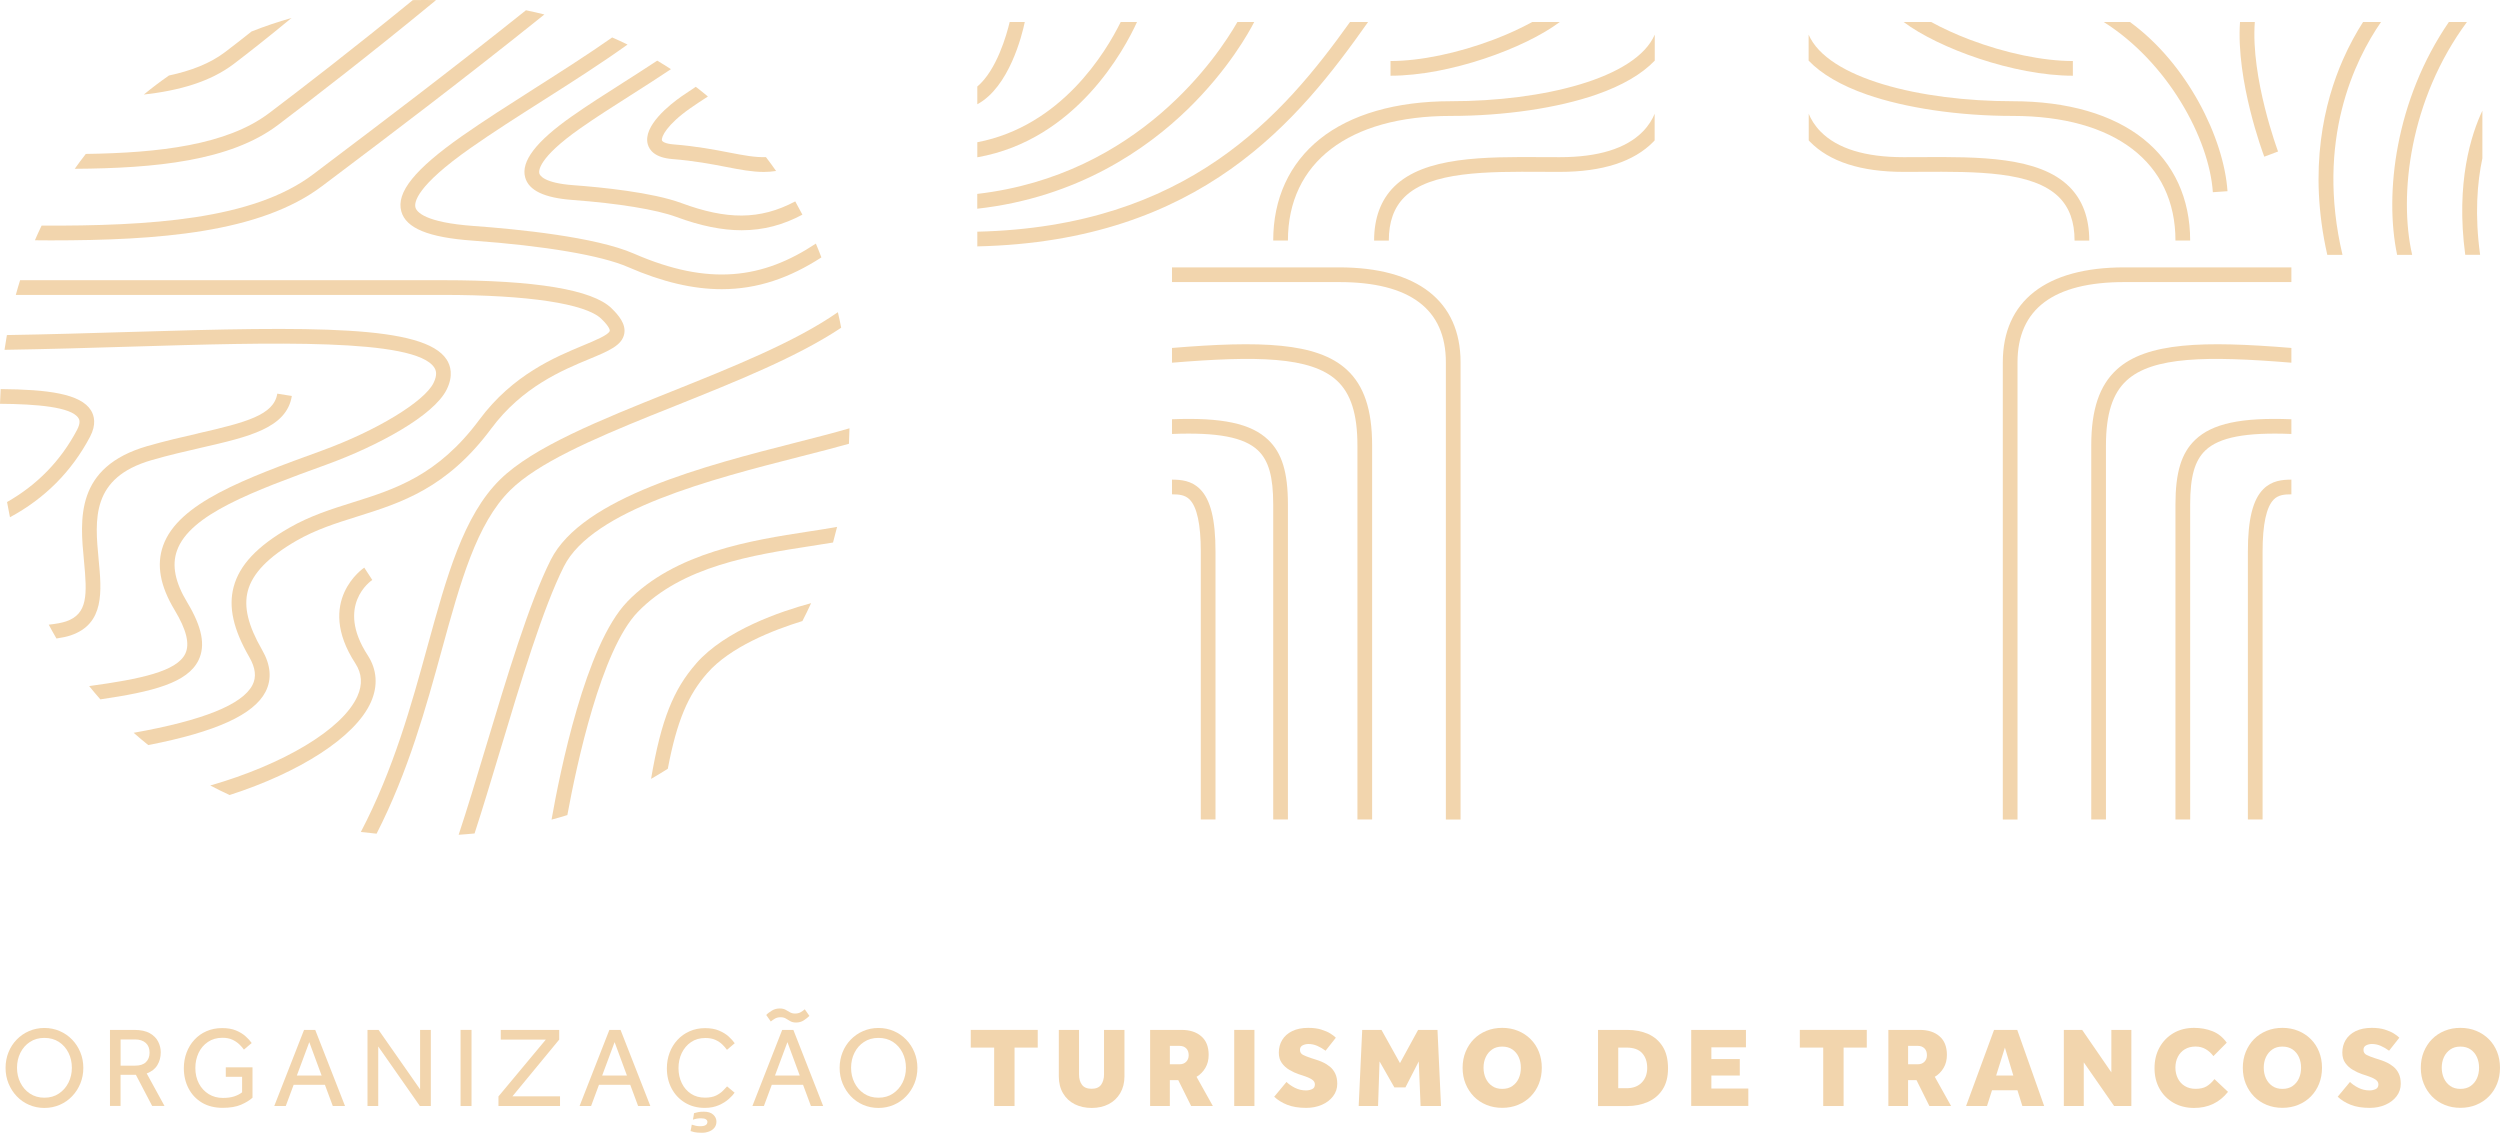 <?xml version="1.0" encoding="UTF-8"?>
<svg id="Camada_2" data-name="Camada 2" xmlns="http://www.w3.org/2000/svg" viewBox="0 0 453.95 205.7">
  <defs>
    <style>
      .cls-1 {
        fill: #f2d5ad;
        stroke-width: 0px;
      }
    </style>
  </defs>
  <g id="OPCAO_1" data-name="OPCAO 1">
    <g>
      <g>
        <g>
          <g>
            <path class="cls-1" d="M350.65,3.99c2.02,1.11,4.42,2.22,7,3.2,6.51,2.47,13.34,3.89,18.74,3.89v2.67c-10.69,0-24.38-4.98-30.74-9.76h4.99Z"/>
            <path class="cls-1" d="M328.41,6.29c3.44,7.95,20.34,12.09,37.05,12.09,9.94,0,18.16,2.38,23.77,6.87,5.53,4.44,8.46,10.81,8.46,18.43h-2.67c0-14.17-11.05-22.63-29.55-22.63-9.75,0-19.41-1.42-26.5-3.89-4.69-1.64-8.22-3.71-10.56-6.15v-4.72Z"/>
            <path class="cls-1" d="M328.41,20.62c.41,1.01,1.08,2.16,2.18,3.28,3.03,3.08,8.1,4.64,15.06,4.64,1.05,0,2.1,0,3.16-.01,10.53-.06,21.42-.11,26.94,5.38,2.4,2.39,3.62,5.68,3.62,9.78h-2.67c0-3.41-.93-5.99-2.83-7.89-4.73-4.71-15.06-4.65-25.04-4.6-1.06,0-2.12.01-3.17.01-7.74,0-13.47-1.85-17.02-5.49-.08-.08-.14-.16-.21-.23v-4.86Z"/>
            <path class="cls-1" d="M385.74,48.55h30.33s0,2.67,0,2.67h-30.33c-12.87,0-19.4,4.9-19.4,14.57v83.02s-2.67,0-2.67,0v-83.02c0-11.12,7.84-17.24,22.07-17.24Z"/>
            <path class="cls-1" d="M384.34,67.12c5.42-4.98,15.76-5.25,31.73-3.94v2.68c-15.35-1.26-25.19-1.12-29.92,3.23-2.56,2.35-3.75,6.1-3.75,11.79v67.92s-2.67,0-2.67,0v-67.92c0-6.49,1.47-10.87,4.61-13.76Z"/>
            <path class="cls-1" d="M416.07,87.09v2.67c-1.27,0-2.37.1-3.2.94-1.34,1.34-2.03,4.52-2.03,9.46v48.64s-2.67,0-2.67,0v-48.64c0-5.83.89-9.43,2.81-11.35,1.56-1.56,3.46-1.71,5.09-1.72Z"/>
            <path class="cls-1" d="M416.07,76.13v2.67c-8.27-.33-13.11.59-15.62,2.99-1.94,1.85-2.76,4.78-2.76,9.81v57.2s-2.67,0-2.67,0v-57.2c0-5.83,1.07-9.34,3.59-11.74,3.1-2.96,8.36-4.09,17.47-3.73Z"/>
          </g>
          <path class="cls-1" d="M401.8,34.9l2.67-.18c-.65-9.6-7.27-23.13-17.72-30.73h-4.76c11.65,7.35,19.16,21.17,19.82,30.91Z"/>
          <path class="cls-1" d="M406.74,3.99c-.74,10.67,4.17,23.85,4.41,24.46l2.5-.94c-.05-.14-4.99-13.4-4.22-23.52h-2.68Z"/>
          <path class="cls-1" d="M432.35,3.99h-3.26c-1.21,1.89-2.49,4.18-3.67,6.87-3.31,7.53-6.39,19.69-2.83,35.42h2.76c-4.92-20.84,2.26-35.43,7-42.29Z"/>
          <path class="cls-1" d="M447.95,3.99h-3.28c-9.71,14.15-11.73,31.17-9.4,42.29h2.73c-2.49-10.9-.43-28.27,9.95-42.29Z"/>
          <path class="cls-1" d="M450.75,28.74v-8.64c-2.01,4.26-4.87,13.01-3.11,26.17h2.7c-1-7.25-.53-13.11.41-17.53Z"/>
        </g>
        <g>
          <path class="cls-1" d="M45.67,5.72c-1.81,1.44-3.43,2.7-4.83,3.76-2.73,2.07-6.21,3.39-10.16,4.23-1.58,1.1-3.1,2.25-4.57,3.46,6.41-.72,12.04-2.3,16.34-5.56,2.74-2.08,6.34-4.92,10.49-8.35-2.49.71-4.92,1.53-7.27,2.46Z"/>
          <path class="cls-1" d="M13.59,30.65c14.57-.09,28.23-1.41,36.89-7.96C56.88,17.84,67.43,9.7,79.18.02c-.69-.01-1.38-.02-2.07-.02s-1.44,0-2.15.02c-10.7,8.74-20.18,16.05-26.11,20.53-7.66,5.79-19.94,7.21-33.27,7.4-.69.88-1.35,1.78-2,2.69Z"/>
          <path class="cls-1" d="M95.52,1.85c-14.18,11.33-27.14,21.1-35.26,27.23-1.26.95-2.39,1.8-3.38,2.56-10.95,8.29-29.73,9.4-49.33,9.33-.42.88-.83,1.76-1.21,2.66.94,0,1.89.02,2.83.02,19.47,0,38.04-1.33,49.33-9.87.99-.75,2.12-1.6,3.38-2.55,8.45-6.37,22.12-16.68,36.97-28.6-1.1-.28-2.2-.53-3.32-.76Z"/>
          <path class="cls-1" d="M111.03,55.96c-3.5-3.37-13.78-5.08-30.56-5.08H3.65c-.28.88-.53,1.77-.78,2.67h77.61c15.38,0,25.84,1.58,28.7,4.33,1.61,1.55,1.55,2.13,1.54,2.19-.13.7-2.7,1.77-4.77,2.63-5.11,2.12-12.84,5.33-18.9,13.5-7.55,10.18-15.4,12.64-22.98,15.02-3.82,1.2-7.77,2.44-11.57,4.63-5.83,3.35-9.03,6.77-10.08,10.74-.96,3.64-.06,7.68,2.84,12.71,1.14,1.97,1.33,3.64.58,5.09-1.84,3.55-8.95,6.42-21.57,8.67.86.76,1.75,1.51,2.65,2.23,12.38-2.41,19.16-5.55,21.29-9.67,1.18-2.29.97-4.87-.64-7.65-2.52-4.38-3.34-7.77-2.57-10.68.85-3.19,3.74-6.17,8.83-9.11,3.55-2.04,7.19-3.18,11.04-4.39,7.99-2.51,16.25-5.1,24.33-15.97,5.62-7.57,12.93-10.61,17.78-12.62,3.59-1.49,5.97-2.48,6.37-4.6.34-1.79-1.06-3.41-2.31-4.62Z"/>
          <path class="cls-1" d="M23.84,60.27c-7.45.22-15.04.45-22.59.57-.16.89-.3,1.78-.43,2.68,7.73-.12,15.49-.35,23.1-.58,25.31-.76,51.48-1.55,54.94,3.81.3.46.61,1.26-.14,2.79-1.67,3.4-10.39,8.69-20.29,12.29-13.99,5.09-26.07,9.49-28.82,17.27-1.23,3.48-.54,7.29,2.09,11.66,2.16,3.58,2.8,6.18,1.94,7.95-1.55,3.2-8.06,4.58-17.45,5.87.66.82,1.34,1.62,2.03,2.41,9.56-1.39,15.84-3.01,17.83-7.12,1.3-2.68.64-6.02-2.06-10.5-2.2-3.64-2.81-6.71-1.86-9.38,2.33-6.6,13.86-10.79,27.21-15.65,9.15-3.33,19.43-8.83,21.78-13.63,1.24-2.53.68-4.34-.01-5.41-4.07-6.31-24.41-6.02-57.26-5.03Z"/>
          <path class="cls-1" d="M14.25,75.93c.12.19.47.76-.27,2.15-2.95,5.58-7.2,9.95-12.7,13.08.16.93.34,1.85.53,2.76,6.31-3.4,11.18-8.27,14.53-14.59,1.2-2.27.76-3.86.19-4.8-1.87-3.04-7.86-3.81-16.41-3.88-.05.88-.09,1.77-.12,2.67,6.54.05,12.98.55,14.25,2.61Z"/>
          <path class="cls-1" d="M35.92,78.71c-2.8.64-5.96,1.37-9.17,2.29-13.13,3.8-12.23,13.26-11.5,20.86.58,6.11.72,9.63-3.27,10.98-.71.24-1.77.44-3.13.59.45.85.92,1.68,1.4,2.51,1.03-.15,1.91-.34,2.59-.57,6.18-2.09,5.62-8.03,5.07-13.77-.69-7.3-1.41-14.85,9.59-18.04,3.13-.91,6.12-1.59,9.02-2.26,8.68-1.99,15.53-3.56,16.47-9.4l-2.64-.42c-.62,3.88-5.63,5.21-14.43,7.22Z"/>
          <path class="cls-1" d="M67.6,105.31l-1.46-2.24c-.09.06-8.99,6.05-1.62,17.38,1.21,1.87,1.34,3.82.38,5.97-2.72,6.07-13.56,12.43-26.72,16.21,1.15.61,2.32,1.18,3.51,1.73,12.7-4.09,22.81-10.49,25.65-16.85,1.32-2.96,1.13-5.9-.57-8.52-5.89-9.05.57-13.51.84-13.69Z"/>
          <path class="cls-1" d="M118.31,75.42c1.5-.61,3.01-1.21,4.54-1.82,10.82-4.34,21.92-8.78,29.89-14.09-.18-.95-.38-1.89-.6-2.82-7.75,5.4-19.17,9.98-30.29,14.43-12.87,5.16-25.03,10.03-31.06,15.97-6.65,6.56-9.66,17.52-13.15,30.21-2.9,10.57-6.16,22.4-12.12,33.77.95.12,1.9.22,2.86.31,5.78-11.32,8.98-22.95,11.84-33.37,3.38-12.32,6.31-22.96,12.45-29.02,4.96-4.89,14.77-9.17,25.63-13.57"/>
          <path class="cls-1" d="M144.68,80.32c-16.43,4.19-38.94,9.94-44.68,21.35-3.9,7.76-7.92,21.13-11.81,34.06-1.72,5.73-3.36,11.19-4.91,15.85.97-.06,1.93-.15,2.89-.24,1.45-4.45,2.98-9.54,4.58-14.85,3.85-12.82,7.84-26.08,11.64-33.63,5.19-10.32,27.02-15.89,42.95-19.96,3.3-.84,6.26-1.6,8.81-2.32.05-.93.08-1.87.1-2.81-2.72.8-6.01,1.64-9.57,2.55Z"/>
          <path class="cls-1" d="M113.89,109.27c-7.57,7.84-12.22,30.95-13.74,39.56.97-.26,1.93-.53,2.87-.83,1.69-9.2,6.14-29.99,12.78-36.87,8.08-8.37,21.03-10.37,31.43-11.98,1.41-.22,2.75-.43,4.03-.64.26-.94.51-1.89.74-2.84-1.59.29-3.33.56-5.17.84-10.23,1.58-24.24,3.74-32.95,12.76Z"/>
          <path class="cls-1" d="M126.43,120.46c-4.12,4.69-6.37,10.15-8.21,20.97,1.03-.59,2.05-1.21,3.04-1.84,1.66-8.75,3.7-13.42,7.17-17.37,4.17-4.75,11.88-7.79,17.27-9.45.55-1.07,1.08-2.15,1.58-3.25-5.52,1.49-15.55,4.89-20.86,10.94Z"/>
          <path class="cls-1" d="M148.15,44.23c-9.65,6.4-19.42,7.76-33.05,1.82-6.98-3.05-21.24-4.45-29.12-5.02-8.85-.64-10.32-2.56-10.54-3.35-.26-.95.18-3.91,10-10.8,4.02-2.82,8.44-5.64,13.13-8.62,5.26-3.34,10.57-6.73,15.38-10.17-.92-.45-1.85-.88-2.79-1.29-4.42,3.1-9.24,6.17-14.02,9.21-4.71,3-9.15,5.83-13.23,8.68-8.59,6.03-12,10.25-11.04,13.7.84,3.05,4.95,4.73,12.92,5.3,13.11.94,23.41,2.69,28.24,4.8,6.31,2.75,11.88,4.02,17.01,4.02,6.57,0,12.4-2.08,18.11-5.77-.32-.85-.66-1.69-1.01-2.52Z"/>
          <path class="cls-1" d="M145.69,38.96c-.42-.81-.85-1.6-1.29-2.39-6.46,3.43-12.5,3.32-20.68.3-5.29-1.95-14.53-2.87-19.57-3.24-5.33-.39-6.11-1.74-6.22-2.14-.11-.42-.29-2.77,7.47-8.21,2.78-1.95,5.84-3.9,9.08-5.96,2.47-1.57,4.96-3.16,7.35-4.76-.82-.53-1.65-1.05-2.49-1.55-2.09,1.38-4.22,2.74-6.29,4.06-3.27,2.08-6.35,4.04-9.18,6.03-6.53,4.58-9.31,8.21-8.51,11.11.65,2.38,3.47,3.72,8.6,4.1,8.33.62,15.2,1.74,18.84,3.08,4.47,1.65,8.35,2.42,11.87,2.42,4.03,0,7.59-1,11.03-2.83Z"/>
          <path class="cls-1" d="M140.93,31.06c-.6-.86-1.21-1.7-1.85-2.53-1.99.07-4.07-.33-6.71-.84-2.63-.51-5.91-1.14-10.07-1.47-1.53-.12-2.04-.52-2.1-.73-.17-.61.87-2.84,5.13-5.83,1.01-.71,2.09-1.41,3.21-2.14-.72-.6-1.45-1.19-2.2-1.76-.88.57-1.74,1.15-2.55,1.71-2.16,1.51-7.08,5.39-6.17,8.72.3,1.09,1.31,2.44,4.46,2.69,4.01.32,7.07.91,9.77,1.43,2.57.5,4.73.91,6.84.91.74,0,1.48-.06,2.22-.17Z"/>
        </g>
        <g>
          <path class="cls-1" d="M177.46,15.71v3.22c5.76-3.08,8.13-12.53,8.62-14.94h-2.74c-.54,2.27-2.35,8.75-5.88,11.72Z"/>
          <path class="cls-1" d="M177.46,25.83v2.73c17.99-3.15,26.77-19.68,29-24.57h-2.96c-2.69,5.46-10.76,18.92-26.05,21.84Z"/>
          <path class="cls-1" d="M224.69,3.99c-3.48,6.08-17.89,27.81-47.24,31.22v2.69c18.25-2.04,30.81-10.86,38.23-18.08,7.39-7.19,11.15-14.05,12.06-15.82h-3.05Z"/>
          <path class="cls-1" d="M245.14,3.99c-12.15,17-29.51,37.19-67.68,38.08v2.67c40.7-.91,58.42-22.98,70.96-40.75h-3.28Z"/>
          <path class="cls-1" d="M278.23,3.99c-2.02,1.11-4.42,2.22-7,3.2-6.51,2.47-13.34,3.89-18.74,3.89v2.67c10.69,0,24.38-4.98,30.74-9.76h-4.99Z"/>
          <path class="cls-1" d="M300.47,6.29c-3.44,7.95-20.34,12.09-37.05,12.09-9.94,0-18.16,2.38-23.77,6.87-5.53,4.44-8.46,10.81-8.46,18.43h2.67c0-14.17,11.05-22.63,29.55-22.63,9.75,0,19.41-1.42,26.5-3.89,4.69-1.64,8.22-3.71,10.56-6.15v-4.72Z"/>
          <path class="cls-1" d="M300.47,20.62c-.41,1.01-1.08,2.16-2.18,3.28-3.03,3.08-8.1,4.64-15.06,4.64-1.05,0-2.1,0-3.16-.01-10.53-.06-21.42-.11-26.94,5.38-2.4,2.39-3.62,5.68-3.62,9.78h2.67c0-3.41.93-5.99,2.83-7.89,4.73-4.71,15.06-4.65,25.04-4.6,1.06,0,2.12.01,3.17.01,7.74,0,13.47-1.85,17.02-5.49.08-.08.14-.16.21-.23v-4.86Z"/>
          <path class="cls-1" d="M243.14,48.55h-30.33v2.67h30.33c12.87,0,19.4,4.9,19.4,14.57v83.02h2.67v-83.02c0-11.12-7.84-17.24-22.07-17.24Z"/>
          <path class="cls-1" d="M244.54,67.12c-5.42-4.98-15.76-5.25-31.73-3.94v2.68c15.35-1.26,25.19-1.12,29.92,3.23,2.56,2.35,3.75,6.1,3.75,11.79v67.92h2.67v-67.92c0-6.49-1.47-10.87-4.61-13.76Z"/>
          <path class="cls-1" d="M212.81,87.09v2.67c1.27,0,2.37.1,3.2.94,1.34,1.34,2.03,4.52,2.03,9.46v48.64h2.67v-48.64c0-5.83-.89-9.43-2.81-11.35-1.56-1.56-3.46-1.71-5.09-1.72Z"/>
          <path class="cls-1" d="M212.81,76.13v2.67c8.27-.33,13.11.59,15.62,2.99,1.94,1.85,2.76,4.78,2.76,9.81v57.2h2.67v-57.2c0-5.83-1.07-9.34-3.59-11.74-3.1-2.96-8.36-4.09-17.47-3.73Z"/>
        </g>
      </g>
      <g>
        <path class="cls-1" d="M8.06,201.18c-.99,0-1.92-.19-2.78-.56s-1.6-.89-2.24-1.56c-.64-.67-1.13-1.44-1.49-2.32-.36-.88-.54-1.82-.54-2.83s.18-1.95.53-2.83c.35-.88.85-1.65,1.49-2.31.64-.66,1.39-1.18,2.25-1.55.86-.37,1.78-.56,2.78-.56s1.92.19,2.78.56c.86.37,1.61.89,2.25,1.55.64.66,1.14,1.43,1.5,2.31.36.88.54,1.82.54,2.83s-.18,1.95-.54,2.83c-.36.88-.86,1.65-1.5,2.32s-1.39,1.19-2.25,1.56c-.86.37-1.78.56-2.78.56ZM8.06,199.32c1.01,0,1.89-.25,2.63-.75.75-.5,1.33-1.16,1.74-1.98s.62-1.72.62-2.7-.2-1.9-.61-2.72c-.41-.82-.98-1.48-1.73-1.97-.75-.49-1.63-.74-2.65-.74s-1.89.25-2.63.74c-.75.49-1.32,1.15-1.73,1.97-.41.82-.61,1.73-.61,2.72s.2,1.88.61,2.7c.41.82.98,1.48,1.73,1.98.75.5,1.62.75,2.63.75Z"/>
        <path class="cls-1" d="M19.97,200.83v-13.82h4.41c1.17,0,2.11.2,2.82.6.7.4,1.21.91,1.52,1.53.31.62.47,1.26.47,1.93,0,.88-.21,1.66-.62,2.34-.41.68-1.06,1.18-1.93,1.51l3.23,5.9h-2.24l-2.96-5.66h-2.78v5.66h-1.93ZM21.9,193.5h2.65c.86,0,1.51-.21,1.95-.64.44-.43.66-1,.66-1.72,0-.76-.23-1.35-.7-1.77-.47-.42-1.12-.63-1.95-.63h-2.61v4.76Z"/>
        <path class="cls-1" d="M41,195.53v-1.72h4.85v5.51c-.51.47-1.2.89-2.07,1.27-.87.38-2,.57-3.38.57s-2.68-.31-3.73-.94c-1.05-.63-1.86-1.49-2.43-2.58-.57-1.09-.86-2.32-.86-3.69,0-1.01.17-1.95.5-2.83.33-.88.8-1.65,1.42-2.32.61-.67,1.35-1.19,2.2-1.56.85-.37,1.79-.56,2.83-.56.98,0,1.82.14,2.52.43s1.28.65,1.75,1.07c.47.42.84.83,1.1,1.21l-1.41,1.2c-.22-.32-.5-.64-.85-.97s-.77-.61-1.26-.84c-.5-.23-1.1-.34-1.8-.34-1.01,0-1.88.25-2.62.75-.74.5-1.31,1.16-1.7,1.99-.39.83-.59,1.75-.59,2.75,0,1.06.22,2,.65,2.82.43.82,1.03,1.45,1.78,1.92.75.46,1.61.69,2.58.69.8,0,1.48-.09,2.05-.28.57-.19,1.04-.43,1.43-.74v-2.82h-2.94Z"/>
        <path class="cls-1" d="M49.8,200.83l5.41-13.82h2.03l5.41,13.82h-2.22l-1.43-3.85h-5.68l-1.43,3.85h-2.09ZM53.9,195.3h4.5l-2.24-6.07-2.26,6.07Z"/>
        <path class="cls-1" d="M66.73,200.83v-13.82h2.01l7.54,10.79v-10.79h1.95v13.82h-1.99l-7.56-10.81v10.81h-1.95Z"/>
        <path class="cls-1" d="M83.63,200.83v-13.82h1.99v13.82h-1.99Z"/>
        <path class="cls-1" d="M90.51,200.83v-1.74l8.6-10.32h-8.18v-1.76h10.61v1.76l-8.49,10.3h8.64v1.76h-11.17Z"/>
        <path class="cls-1" d="M105.24,200.83l5.41-13.82h2.03l5.41,13.82h-2.22l-1.43-3.85h-5.68l-1.43,3.85h-2.09ZM109.34,195.3h4.5l-2.24-6.07-2.26,6.07Z"/>
        <path class="cls-1" d="M132,197.25l1.39,1.16c-.21.32-.55.69-1.04,1.13s-1.09.82-1.82,1.14c-.73.32-1.58.49-2.55.49-1.35,0-2.55-.31-3.59-.94-1.04-.63-1.85-1.48-2.43-2.57-.58-1.08-.87-2.31-.87-3.68,0-1.01.17-1.95.5-2.83.33-.88.8-1.65,1.42-2.32.61-.67,1.35-1.19,2.2-1.57.85-.38,1.79-.57,2.83-.57.98,0,1.82.15,2.53.45.7.3,1.29.66,1.75,1.08.46.42.82.83,1.09,1.21l-1.41,1.2c-.22-.32-.5-.64-.84-.97-.34-.33-.76-.61-1.26-.84-.5-.23-1.12-.34-1.83-.34-1.01,0-1.87.25-2.6.75-.73.5-1.28,1.16-1.68,1.98-.39.82-.59,1.74-.59,2.74s.2,1.9.59,2.71c.39.82.95,1.46,1.67,1.94.72.48,1.57.71,2.55.71.83,0,1.51-.13,2.03-.39s.94-.56,1.25-.88c.31-.32.56-.58.74-.78ZM125.6,204.21c.23.08.48.15.75.21s.52.08.79.08c.87,0,1.31-.26,1.31-.79,0-.19-.09-.35-.28-.47-.19-.12-.48-.18-.88-.18-.5,0-.99.08-1.47.25.04-.19.08-.39.11-.59.03-.2.07-.4.09-.59.25-.07.5-.13.77-.19s.6-.08,1.02-.08c.75,0,1.31.18,1.7.54.39.36.58.78.58,1.26,0,.44-.12.81-.37,1.12s-.57.53-.97.68-.84.23-1.31.23c-.59,0-1.07-.05-1.42-.13-.35-.09-.56-.15-.63-.18.04-.19.08-.39.12-.59.04-.2.08-.4.1-.59Z"/>
        <path class="cls-1" d="M136.62,200.83l5.41-13.82h2.03l5.41,13.82h-2.22l-1.43-3.85h-5.68l-1.43,3.85h-2.09ZM139.96,185.48l-.83-1.18c.26-.28.61-.54,1.04-.8.43-.26.9-.38,1.41-.38.43,0,.78.08,1.06.23.28.15.54.3.8.46.26.15.56.23.92.23.4,0,.74-.08,1.02-.24.28-.16.52-.33.75-.53.14.19.28.39.42.59.15.2.29.4.42.61-.26.26-.6.53-1.01.8-.41.27-.88.4-1.41.4-.41,0-.76-.08-1.04-.24-.28-.16-.55-.32-.81-.48-.26-.16-.58-.24-.95-.24-.4,0-.74.08-1.02.24-.28.16-.53.34-.77.53ZM140.72,195.3h4.5l-2.24-6.07-2.26,6.07Z"/>
        <path class="cls-1" d="M159.51,201.18c-.99,0-1.92-.19-2.78-.56-.86-.37-1.6-.89-2.24-1.56-.63-.67-1.13-1.44-1.49-2.32-.36-.88-.54-1.82-.54-2.83s.18-1.95.53-2.83c.35-.88.85-1.65,1.49-2.31.64-.66,1.39-1.18,2.25-1.55.86-.37,1.78-.56,2.78-.56s1.92.19,2.78.56c.86.37,1.61.89,2.25,1.55s1.14,1.43,1.5,2.31c.36.88.54,1.82.54,2.83s-.18,1.95-.54,2.83c-.36.88-.86,1.65-1.5,2.32-.64.67-1.39,1.19-2.25,1.56s-1.78.56-2.78.56ZM159.51,199.32c1.01,0,1.89-.25,2.63-.75s1.33-1.16,1.74-1.98c.41-.82.62-1.72.62-2.7s-.2-1.9-.61-2.72c-.41-.82-.98-1.48-1.73-1.97-.75-.49-1.63-.74-2.65-.74s-1.88.25-2.63.74c-.75.49-1.32,1.15-1.73,1.97-.41.82-.61,1.73-.61,2.72s.2,1.88.61,2.7c.41.82.98,1.48,1.73,1.98s1.62.75,2.63.75Z"/>
        <path class="cls-1" d="M180.52,200.83v-10.61h-4.25v-3.21h12.16v3.21h-4.21v10.61h-3.71Z"/>
        <path class="cls-1" d="M192.26,195.44v-8.43h3.67v8.1c0,.76.18,1.38.53,1.86.35.48.94.73,1.75.73s1.39-.25,1.74-.74c.34-.49.52-1.11.52-1.85v-8.1h3.71v8.43c0,1.17-.26,2.19-.77,3.06-.51.86-1.21,1.53-2.1,1.99-.89.46-1.92.69-3.08.69s-2.19-.23-3.09-.68c-.9-.46-1.6-1.11-2.11-1.98-.51-.86-.77-1.89-.77-3.08Z"/>
        <path class="cls-1" d="M208.84,200.83v-13.82h5.72c1.48,0,2.67.38,3.56,1.15.9.77,1.35,1.9,1.35,3.39,0,.9-.2,1.69-.6,2.36-.4.68-.93,1.22-1.6,1.62l2.96,5.3h-3.94l-2.34-4.7h-1.53v4.7h-3.58ZM212.42,193.25h1.78c.48,0,.88-.15,1.18-.45.3-.3.46-.69.46-1.19,0-.52-.14-.94-.44-1.24-.29-.3-.7-.46-1.22-.46h-1.76v3.34Z"/>
        <path class="cls-1" d="M224.11,200.83v-13.82h3.67v13.82h-3.67Z"/>
        <path class="cls-1" d="M231.38,199.13l2.22-2.67c.39.39.89.74,1.52,1.06.63.32,1.31.48,2.04.48.37,0,.73-.08,1.08-.23.35-.15.52-.44.52-.87,0-.36-.19-.66-.56-.9-.37-.24-.9-.47-1.59-.69l-.77-.25c-.57-.19-1.13-.45-1.69-.78-.56-.32-1.02-.74-1.39-1.25-.37-.51-.55-1.14-.55-1.89,0-.86.2-1.62.61-2.3.41-.68,1.01-1.21,1.81-1.61.8-.39,1.77-.59,2.92-.59.91,0,1.7.1,2.37.31.67.21,1.23.45,1.67.73.44.28.77.53.97.75l-1.86,2.36c-.48-.36-.99-.65-1.51-.88s-1.06-.34-1.62-.34c-.36,0-.7.08-1.03.24-.32.16-.49.43-.49.82,0,.43.19.74.58.93.39.19.88.39,1.47.58l.66.21c.47.14.94.31,1.42.53.48.21.91.49,1.32.82.4.33.72.75.96,1.25.24.5.36,1.12.36,1.85,0,.84-.25,1.59-.76,2.26-.5.66-1.18,1.18-2.03,1.55-.85.37-1.79.56-2.83.56-1.38,0-2.54-.19-3.47-.56-.93-.37-1.72-.86-2.37-1.47Z"/>
        <path class="cls-1" d="M246.71,200.83l.64-13.82h3.5l3.36,6.03,3.29-6.03h3.52l.64,13.82h-3.71l-.33-8.1-2.42,4.72h-2.01l-2.69-4.72-.27,8.1h-3.52Z"/>
        <path class="cls-1" d="M272.77,201.16c-1.04,0-1.99-.18-2.87-.54s-1.64-.87-2.28-1.52c-.64-.66-1.14-1.43-1.5-2.31-.36-.88-.54-1.85-.54-2.9s.18-2.02.54-2.9c.36-.88.86-1.65,1.5-2.3.64-.65,1.4-1.15,2.28-1.51.88-.36,1.83-.54,2.87-.54s1.99.18,2.87.54c.88.36,1.64.86,2.29,1.51.65.65,1.15,1.42,1.5,2.3.35.88.53,1.85.53,2.9s-.18,2.02-.53,2.9c-.35.88-.85,1.65-1.5,2.31-.65.66-1.41,1.16-2.29,1.52s-1.83.54-2.87.54ZM272.77,197.72c.73,0,1.35-.17,1.85-.52.5-.35.89-.81,1.15-1.39s.39-1.22.39-1.93-.13-1.35-.39-1.93-.65-1.04-1.15-1.39c-.5-.34-1.12-.52-1.85-.52s-1.33.17-1.83.52c-.5.35-.89.81-1.16,1.39-.27.58-.4,1.22-.4,1.93s.14,1.35.4,1.93c.27.58.66,1.04,1.16,1.39.5.35,1.12.52,1.83.52Z"/>
        <path class="cls-1" d="M290.17,200.83v-13.82h5.3c1.42,0,2.69.25,3.8.74,1.11.49,1.99,1.25,2.64,2.28.65,1.03.97,2.35.97,3.97,0,1.52-.32,2.79-.97,3.8-.65,1.02-1.54,1.77-2.66,2.28-1.13.5-2.39.76-3.8.76h-5.28ZM293.84,197.6h1.49c1.19,0,2.11-.34,2.78-1.03.66-.68.99-1.57.99-2.66s-.3-2-.91-2.67c-.61-.68-1.56-1.02-2.86-1.02h-1.49v7.38Z"/>
        <path class="cls-1" d="M307.09,200.83v-13.82h9.94v3.17h-6.28v2.13h5.16v2.98h-5.16v2.36h6.71v3.17h-10.38Z"/>
        <path class="cls-1" d="M331.06,200.83v-10.61h-4.25v-3.21h12.16v3.21h-4.21v10.61h-3.71Z"/>
        <path class="cls-1" d="M342.89,200.83v-13.82h5.72c1.48,0,2.67.38,3.56,1.15.9.77,1.35,1.9,1.35,3.39,0,.9-.2,1.69-.6,2.36-.4.68-.93,1.22-1.6,1.62l2.96,5.3h-3.94l-2.34-4.7h-1.53v4.7h-3.58ZM346.47,193.25h1.78c.48,0,.88-.15,1.18-.45.3-.3.46-.69.46-1.19,0-.52-.14-.94-.44-1.24-.29-.3-.7-.46-1.22-.46h-1.76v3.34Z"/>
        <path class="cls-1" d="M357,200.83l5.08-13.82h4.21l4.89,13.82h-3.96l-.89-2.86h-4.62l-.91,2.86h-3.79ZM362.45,195.3h3.13l-1.53-5.08-1.59,5.08Z"/>
        <path class="cls-1" d="M374.75,200.83v-13.82h3.33l5.3,7.71v-7.71h3.63v13.82h-3.13l-5.51-7.93v7.93h-3.63Z"/>
        <path class="cls-1" d="M402.1,195.94l2.46,2.32c-1.55,1.95-3.6,2.92-6.15,2.92-1.41,0-2.65-.31-3.74-.93-1.08-.62-1.93-1.47-2.54-2.56s-.91-2.33-.91-3.74.3-2.66.91-3.76,1.45-1.96,2.53-2.6c1.08-.63,2.33-.95,3.75-.95,1.19,0,2.3.2,3.32.6,1.03.4,1.9,1.1,2.6,2.09l-2.42,2.44c-.39-.52-.85-.95-1.39-1.26-.54-.32-1.15-.48-1.84-.48-.77,0-1.43.17-1.98.51-.55.34-.96.79-1.25,1.37-.29.57-.44,1.22-.44,1.94s.15,1.39.45,1.98.72,1.05,1.27,1.38c.55.33,1.19.5,1.93.5.82,0,1.47-.14,1.97-.43s.99-.73,1.47-1.33Z"/>
        <path class="cls-1" d="M414.44,201.16c-1.04,0-1.99-.18-2.87-.54-.88-.36-1.64-.87-2.28-1.52-.64-.66-1.14-1.43-1.5-2.31-.36-.88-.54-1.85-.54-2.9s.18-2.02.54-2.9c.36-.88.86-1.65,1.5-2.3.64-.65,1.4-1.15,2.28-1.51.88-.36,1.83-.54,2.87-.54s1.99.18,2.87.54c.88.36,1.64.86,2.29,1.51.65.65,1.15,1.42,1.5,2.3.35.88.53,1.85.53,2.9s-.18,2.02-.53,2.9c-.35.88-.85,1.65-1.5,2.31-.65.66-1.41,1.16-2.29,1.52s-1.83.54-2.87.54ZM414.44,197.72c.73,0,1.35-.17,1.85-.52.5-.35.89-.81,1.15-1.39s.39-1.22.39-1.93-.13-1.35-.39-1.93-.65-1.04-1.15-1.39c-.5-.34-1.12-.52-1.85-.52s-1.33.17-1.83.52c-.5.35-.89.81-1.16,1.39-.27.58-.4,1.22-.4,1.93s.14,1.35.4,1.93c.27.58.66,1.04,1.16,1.39.5.35,1.12.52,1.83.52Z"/>
        <path class="cls-1" d="M424.49,199.13l2.22-2.67c.39.39.89.74,1.52,1.06.63.32,1.31.48,2.04.48.37,0,.73-.08,1.08-.23.35-.15.52-.44.52-.87,0-.36-.19-.66-.56-.9-.37-.24-.9-.47-1.59-.69l-.77-.25c-.57-.19-1.13-.45-1.69-.78-.56-.32-1.02-.74-1.39-1.25-.37-.51-.55-1.14-.55-1.89,0-.86.2-1.62.61-2.3.41-.68,1.01-1.21,1.81-1.61.8-.39,1.77-.59,2.92-.59.91,0,1.7.1,2.37.31.67.21,1.23.45,1.67.73.44.28.77.53.97.75l-1.86,2.36c-.48-.36-.99-.65-1.51-.88s-1.06-.34-1.62-.34c-.36,0-.7.08-1.03.24-.32.16-.49.43-.49.82,0,.43.19.74.58.93.39.19.88.39,1.47.58l.66.21c.47.14.94.31,1.42.53.48.21.91.49,1.32.82.4.33.72.75.96,1.25.24.5.36,1.12.36,1.85,0,.84-.25,1.59-.76,2.26-.5.66-1.18,1.18-2.03,1.55-.85.37-1.79.56-2.83.56-1.38,0-2.54-.19-3.47-.56-.93-.37-1.72-.86-2.37-1.47Z"/>
        <path class="cls-1" d="M446.76,201.16c-1.04,0-1.99-.18-2.87-.54s-1.64-.87-2.28-1.52c-.64-.66-1.14-1.43-1.5-2.31-.36-.88-.54-1.85-.54-2.9s.18-2.02.54-2.9c.36-.88.86-1.65,1.5-2.3.64-.65,1.4-1.15,2.28-1.51.88-.36,1.83-.54,2.87-.54s1.99.18,2.87.54c.88.36,1.64.86,2.29,1.51.65.65,1.15,1.42,1.5,2.3.35.88.53,1.85.53,2.9s-.18,2.02-.53,2.9c-.35.88-.85,1.65-1.5,2.31-.65.66-1.41,1.16-2.29,1.52s-1.83.54-2.87.54ZM446.76,197.72c.73,0,1.35-.17,1.85-.52.5-.35.89-.81,1.15-1.39s.39-1.22.39-1.93-.13-1.35-.39-1.93-.65-1.04-1.15-1.39c-.5-.34-1.12-.52-1.85-.52s-1.33.17-1.83.52c-.5.35-.89.81-1.16,1.39-.27.58-.4,1.22-.4,1.93s.14,1.35.4,1.93c.27.58.66,1.04,1.16,1.39.5.35,1.12.52,1.83.52Z"/>
      </g>
    </g>
  </g>
</svg>